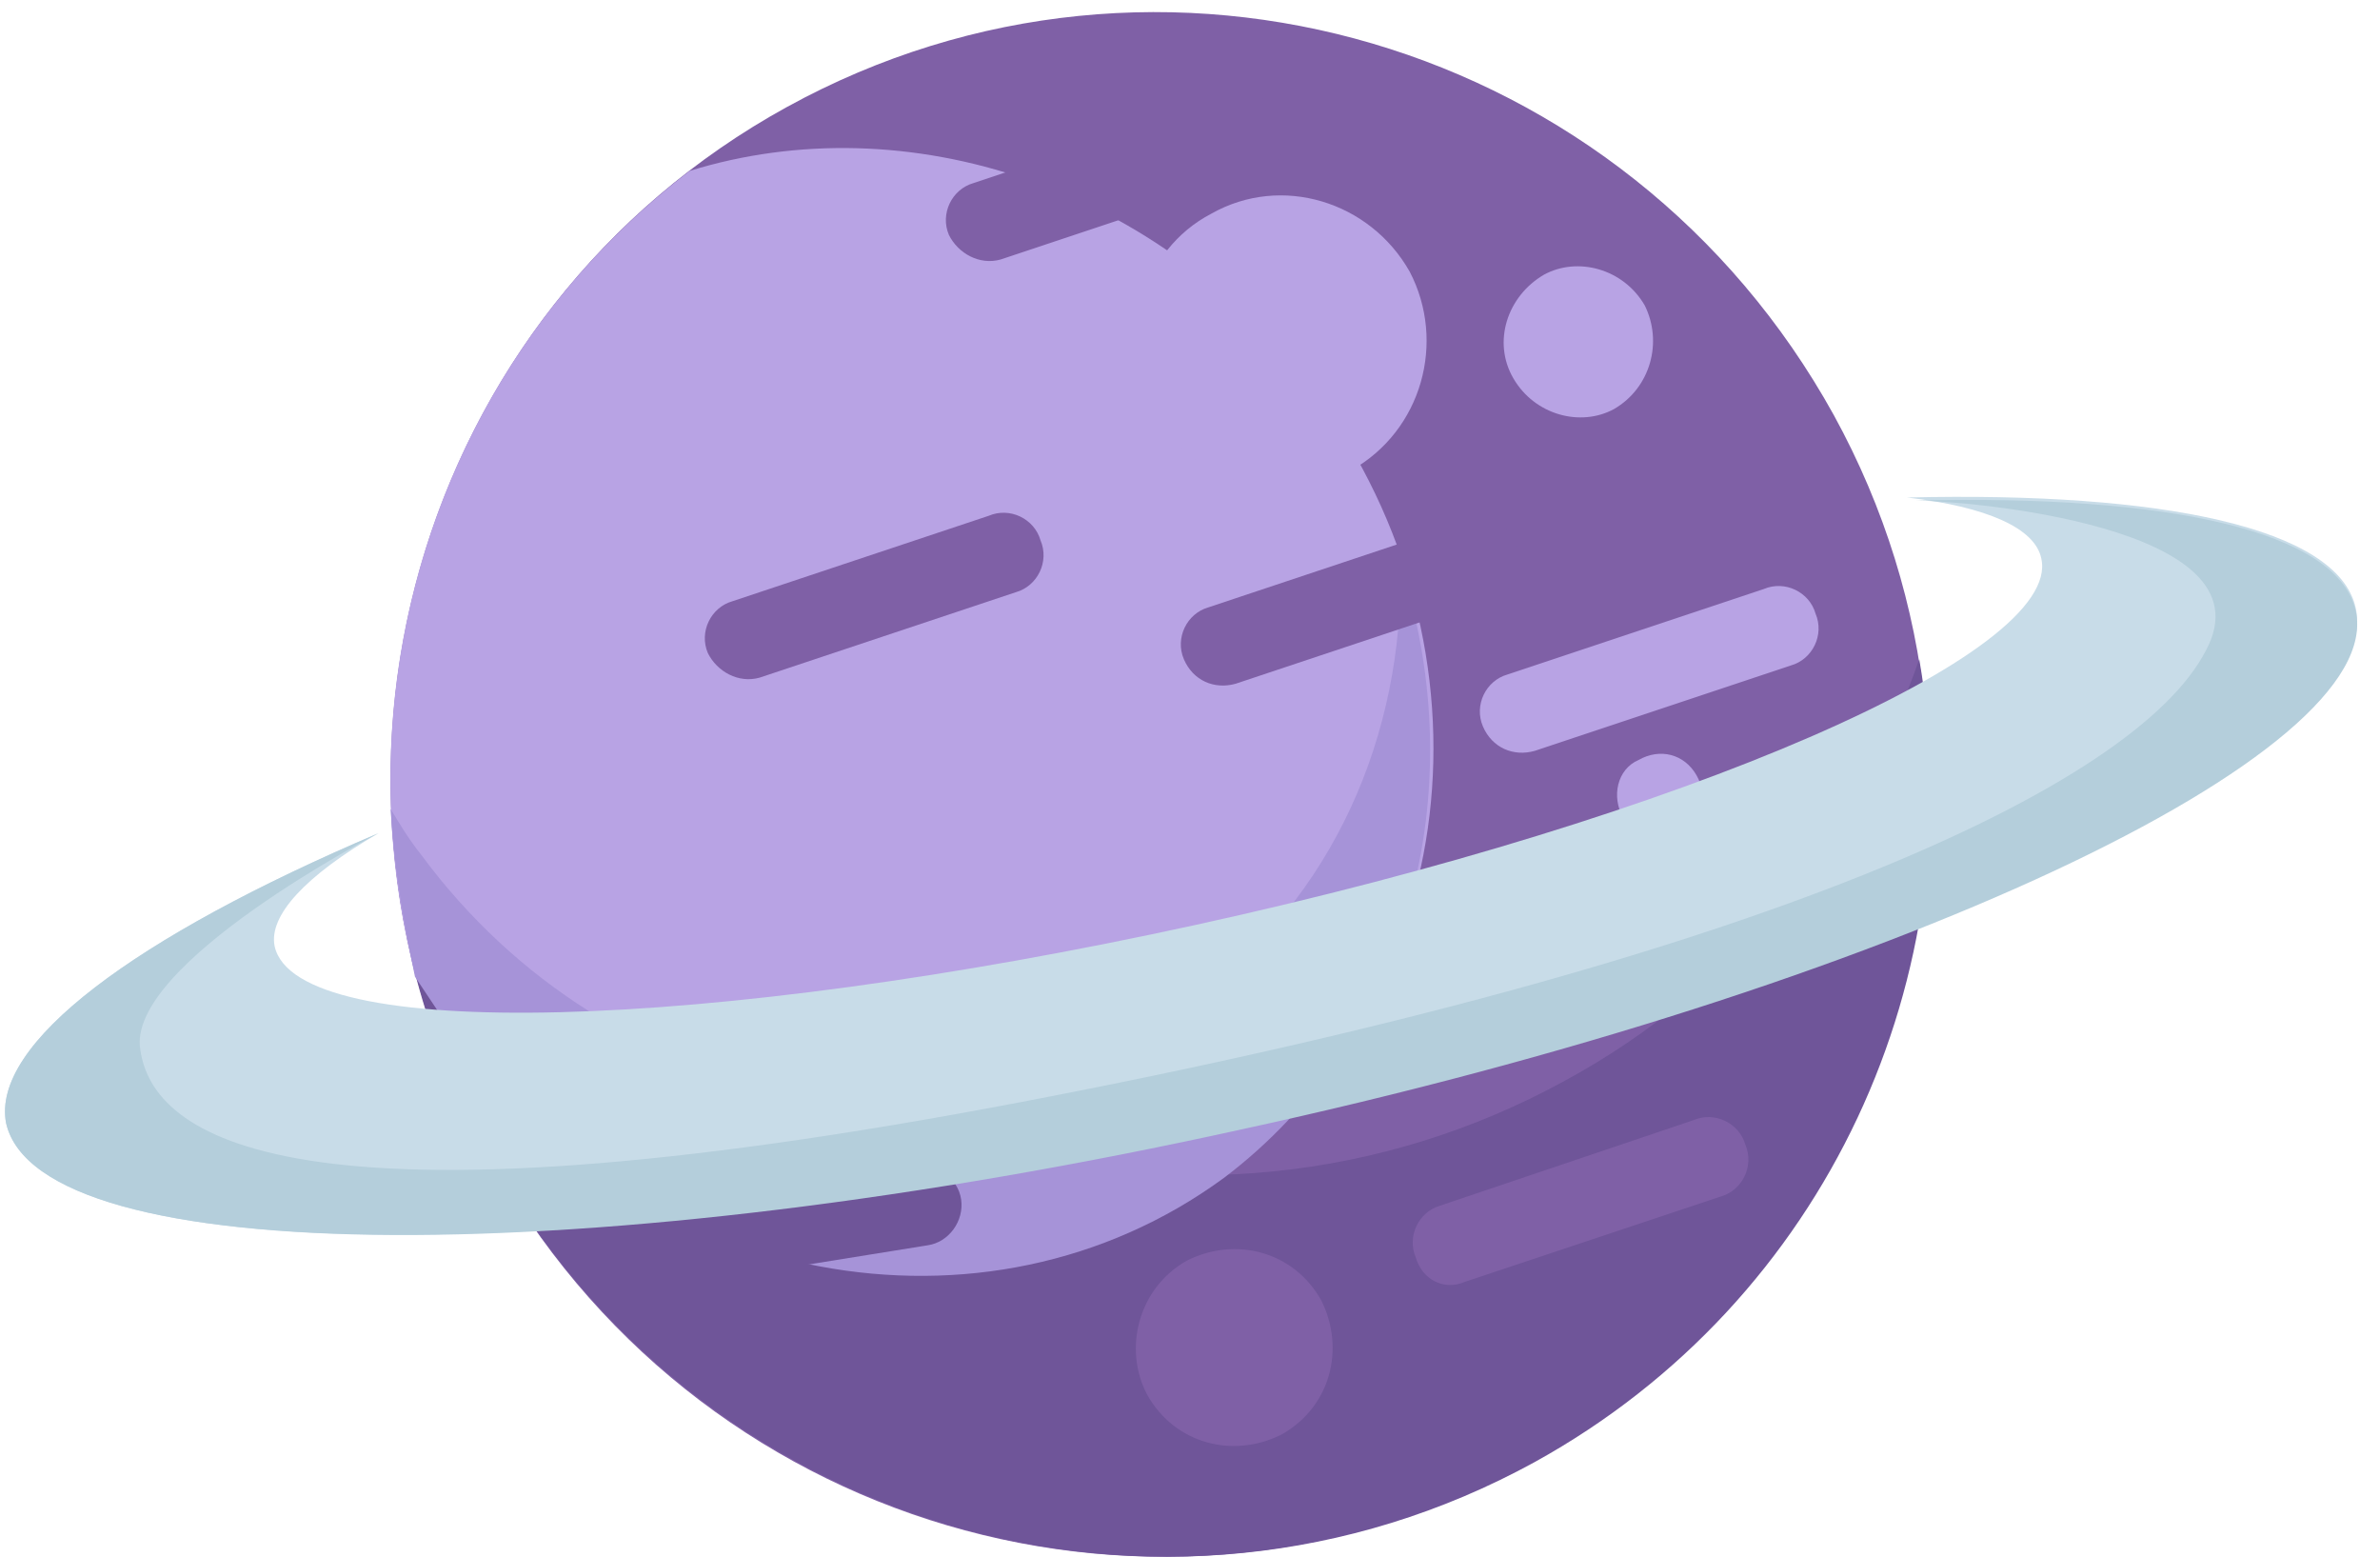 <?xml version="1.0" encoding="utf-8"?>
<!-- Generator: Adobe Illustrator 15.0.0, SVG Export Plug-In  -->
<!DOCTYPE svg PUBLIC "-//W3C//DTD SVG 1.1//EN" "http://www.w3.org/Graphics/SVG/1.1/DTD/svg11.dtd">
<svg version="1.1"
	 xmlns="http://www.w3.org/2000/svg" xmlns:xlink="http://www.w3.org/1999/xlink" xmlns:a="http://ns.adobe.com/AdobeSVGViewerExtensions/3.0/"
	 x="0px" y="0px" width="78px" height="51px" viewBox="-0.2 -0.4 78 51"
	 overflow="visible" enable-background="new -0.2 -0.4 78 51" xml:space="preserve">
<defs>
</defs>
<path fill="#7F60A6" d="M15.8,37.4C22.5,49.7,37.8,54.2,50,47.5c12.2-6.7,16.6-22.1,9.9-34.3C53.1,0.9,37.8-3.6,25.6,3.1
	C13.4,9.8,9,25.2,15.8,37.4"/>
<path fill="#6F5599" d="M14,16.9c0.5,2.7,1.4,5.4,2.8,8c6.7,12.3,22.1,16.8,34.3,10.1c5.7-3.1,9.6-8.1,11.6-13.8
	c1.8,10.3-3,21-12.6,26.3c-12.2,6.7-27.5,2.2-34.3-10.1C12.1,30.9,11.8,23.4,14,16.9"/>
<path fill="#B8A3E4" d="M14.6,33.3c-0.4-0.6-0.8-1.2-1.2-1.8c-2.5-9.7,0.9-20.1,9-26.3c7.1-2.2,15.5,0.5,20.5,7.3
	c6.2,8.4,4.8,19.9-3,25.6C32.1,43.9,20.8,41.7,14.6,33.3"/>
<path fill="#A693D8" d="M12.6,26.1c0.3,0.5,0.6,1,1,1.5c6.2,8.4,17.5,10.6,25.3,4.8c4.6-3.4,6.9-8.7,6.8-14.3
	c2.4,7.4,0.3,15.5-5.8,20.1c-7.8,5.7-19.1,3.6-25.3-4.8c-0.4-0.6-0.8-1.2-1.2-1.8C13,29.7,12.7,27.9,12.6,26.1"/>
<path fill="#7F60A6" d="M32.6,8.1L41,5.3c0.7-0.2,1.1-1,0.8-1.7l0,0c-0.2-0.7-1-1.1-1.7-0.8l-8.4,2.8c-0.7,0.2-1.1,1-0.8,1.7l0,0
	C31.2,7.9,31.9,8.3,32.6,8.1"/>
<path fill="#7F60A6" d="M24.7,21.8l8.4-2.8c0.7-0.2,1.1-1,0.8-1.7l0,0c-0.2-0.7-1-1.1-1.7-0.8l-8.4,2.8c-0.7,0.2-1.1,1-0.8,1.7l0,0
	C23.3,21.6,24,22,24.7,21.8"/>
<path fill="#7F60A6" d="M40.3,22l8.4-2.8c0.7-0.2,1.1-1,0.8-1.7l0,0c-0.2-0.7-1-1.1-1.7-0.8l-8.4,2.8c-0.7,0.2-1.1,1-0.8,1.7l0,0
	C38.9,21.9,39.6,22.2,40.3,22"/>
<path fill="#6F5599" d="M21.5,41.8l8.7-1.4c0.7-0.1,1.2-0.8,1.1-1.5l0,0c-0.1-0.7-0.8-1.2-1.5-1.1l-8.7,1.4
	c-0.7,0.1-1.2,0.8-1.1,1.5l0,0C20.1,41.5,20.8,42,21.5,41.8"/>
<path fill="#B8A3E4" d="M50.1,24.2l8.4-2.8c0.7-0.2,1.1-1,0.8-1.7l0,0c-0.2-0.7-1-1.1-1.7-0.8l-8.4,2.8c-0.7,0.2-1.1,1-0.8,1.7l0,0
	C48.7,24.1,49.4,24.4,50.1,24.2"/>
<path fill="#7F60A6" d="M47.8,41.6l8.4-2.8c0.7-0.2,1.1-1,0.8-1.7l0,0c-0.2-0.7-1-1.1-1.7-0.8L47,39.1c-0.7,0.2-1.1,1-0.8,1.7l0,0
	C46.4,41.5,47.1,41.9,47.8,41.6"/>
<path fill="#B8A3E4" d="M37.6,13.1c1.3,2.3,4.2,3.2,6.5,1.9c2.3-1.3,3.1-4.2,1.9-6.5c-1.3-2.3-4.2-3.2-6.5-1.9
	C37.2,7.8,36.4,10.7,37.6,13.1"/>
<path fill="#A693D8" d="M41.7,33.8c0.8,1.5,2.6,2,4.1,1.2c1.5-0.8,2-2.6,1.2-4.1c-0.8-1.5-2.6-2-4.1-1.2
	C41.4,30.6,40.9,32.4,41.7,33.8"/>
<path fill="#B8A3E4" d="M49.4,12c0.7,1.2,2.2,1.6,3.3,1c1.2-0.7,1.6-2.2,1-3.4c-0.7-1.2-2.2-1.6-3.3-1C49.2,9.3,48.7,10.8,49.4,12"
	/>
<path fill="#B8A3E4" d="M53,26.4c0.4,0.7,1.2,0.9,1.9,0.5c0.7-0.4,0.9-1.2,0.5-1.9c-0.4-0.7-1.2-0.9-1.9-0.5
	C52.8,24.8,52.6,25.7,53,26.4"/>
<path fill="#7F60A6" d="M37.4,45.3c0.9,1.6,2.8,2.1,4.4,1.3c1.6-0.9,2.1-2.8,1.3-4.4c-0.9-1.6-2.8-2.1-4.4-1.3
	C37.1,41.8,36.6,43.8,37.4,45.3"/>
<path fill="#C8DCE8" d="M12.2,26.9c-2.4,1.4-3.6,2.7-3.4,3.7C9.5,33.8,23,33.4,39,29.9c16-3.5,28.4-8.9,27.7-12
	c-0.2-1-1.8-1.7-4.4-2c8.4-0.2,14.1,1,14.7,3.6c1.1,4.7-15.3,12.4-36.5,17C19.2,41.3,1.1,41.2,0,36.4C-0.5,33.8,4.2,30.3,12.2,26.9"
	/>
<path fill="#B4CEDB" d="M12.2,26.9c0,0-8.3,4.3-7.8,7.1c0.4,2.8,4.8,6.3,28.9,1.7c24.1-4.6,36.5-10.3,38.8-14.8
	c2.2-4.1-8-4.9-9.5-4.9c8.3-0.2,13.8,1,14.4,3.6c1.1,4.7-15.3,12.4-36.5,17C19.2,41.3,1.1,41.2,0,36.4C-0.5,33.8,4.2,30.3,12.2,26.9
	"/>
</svg>
